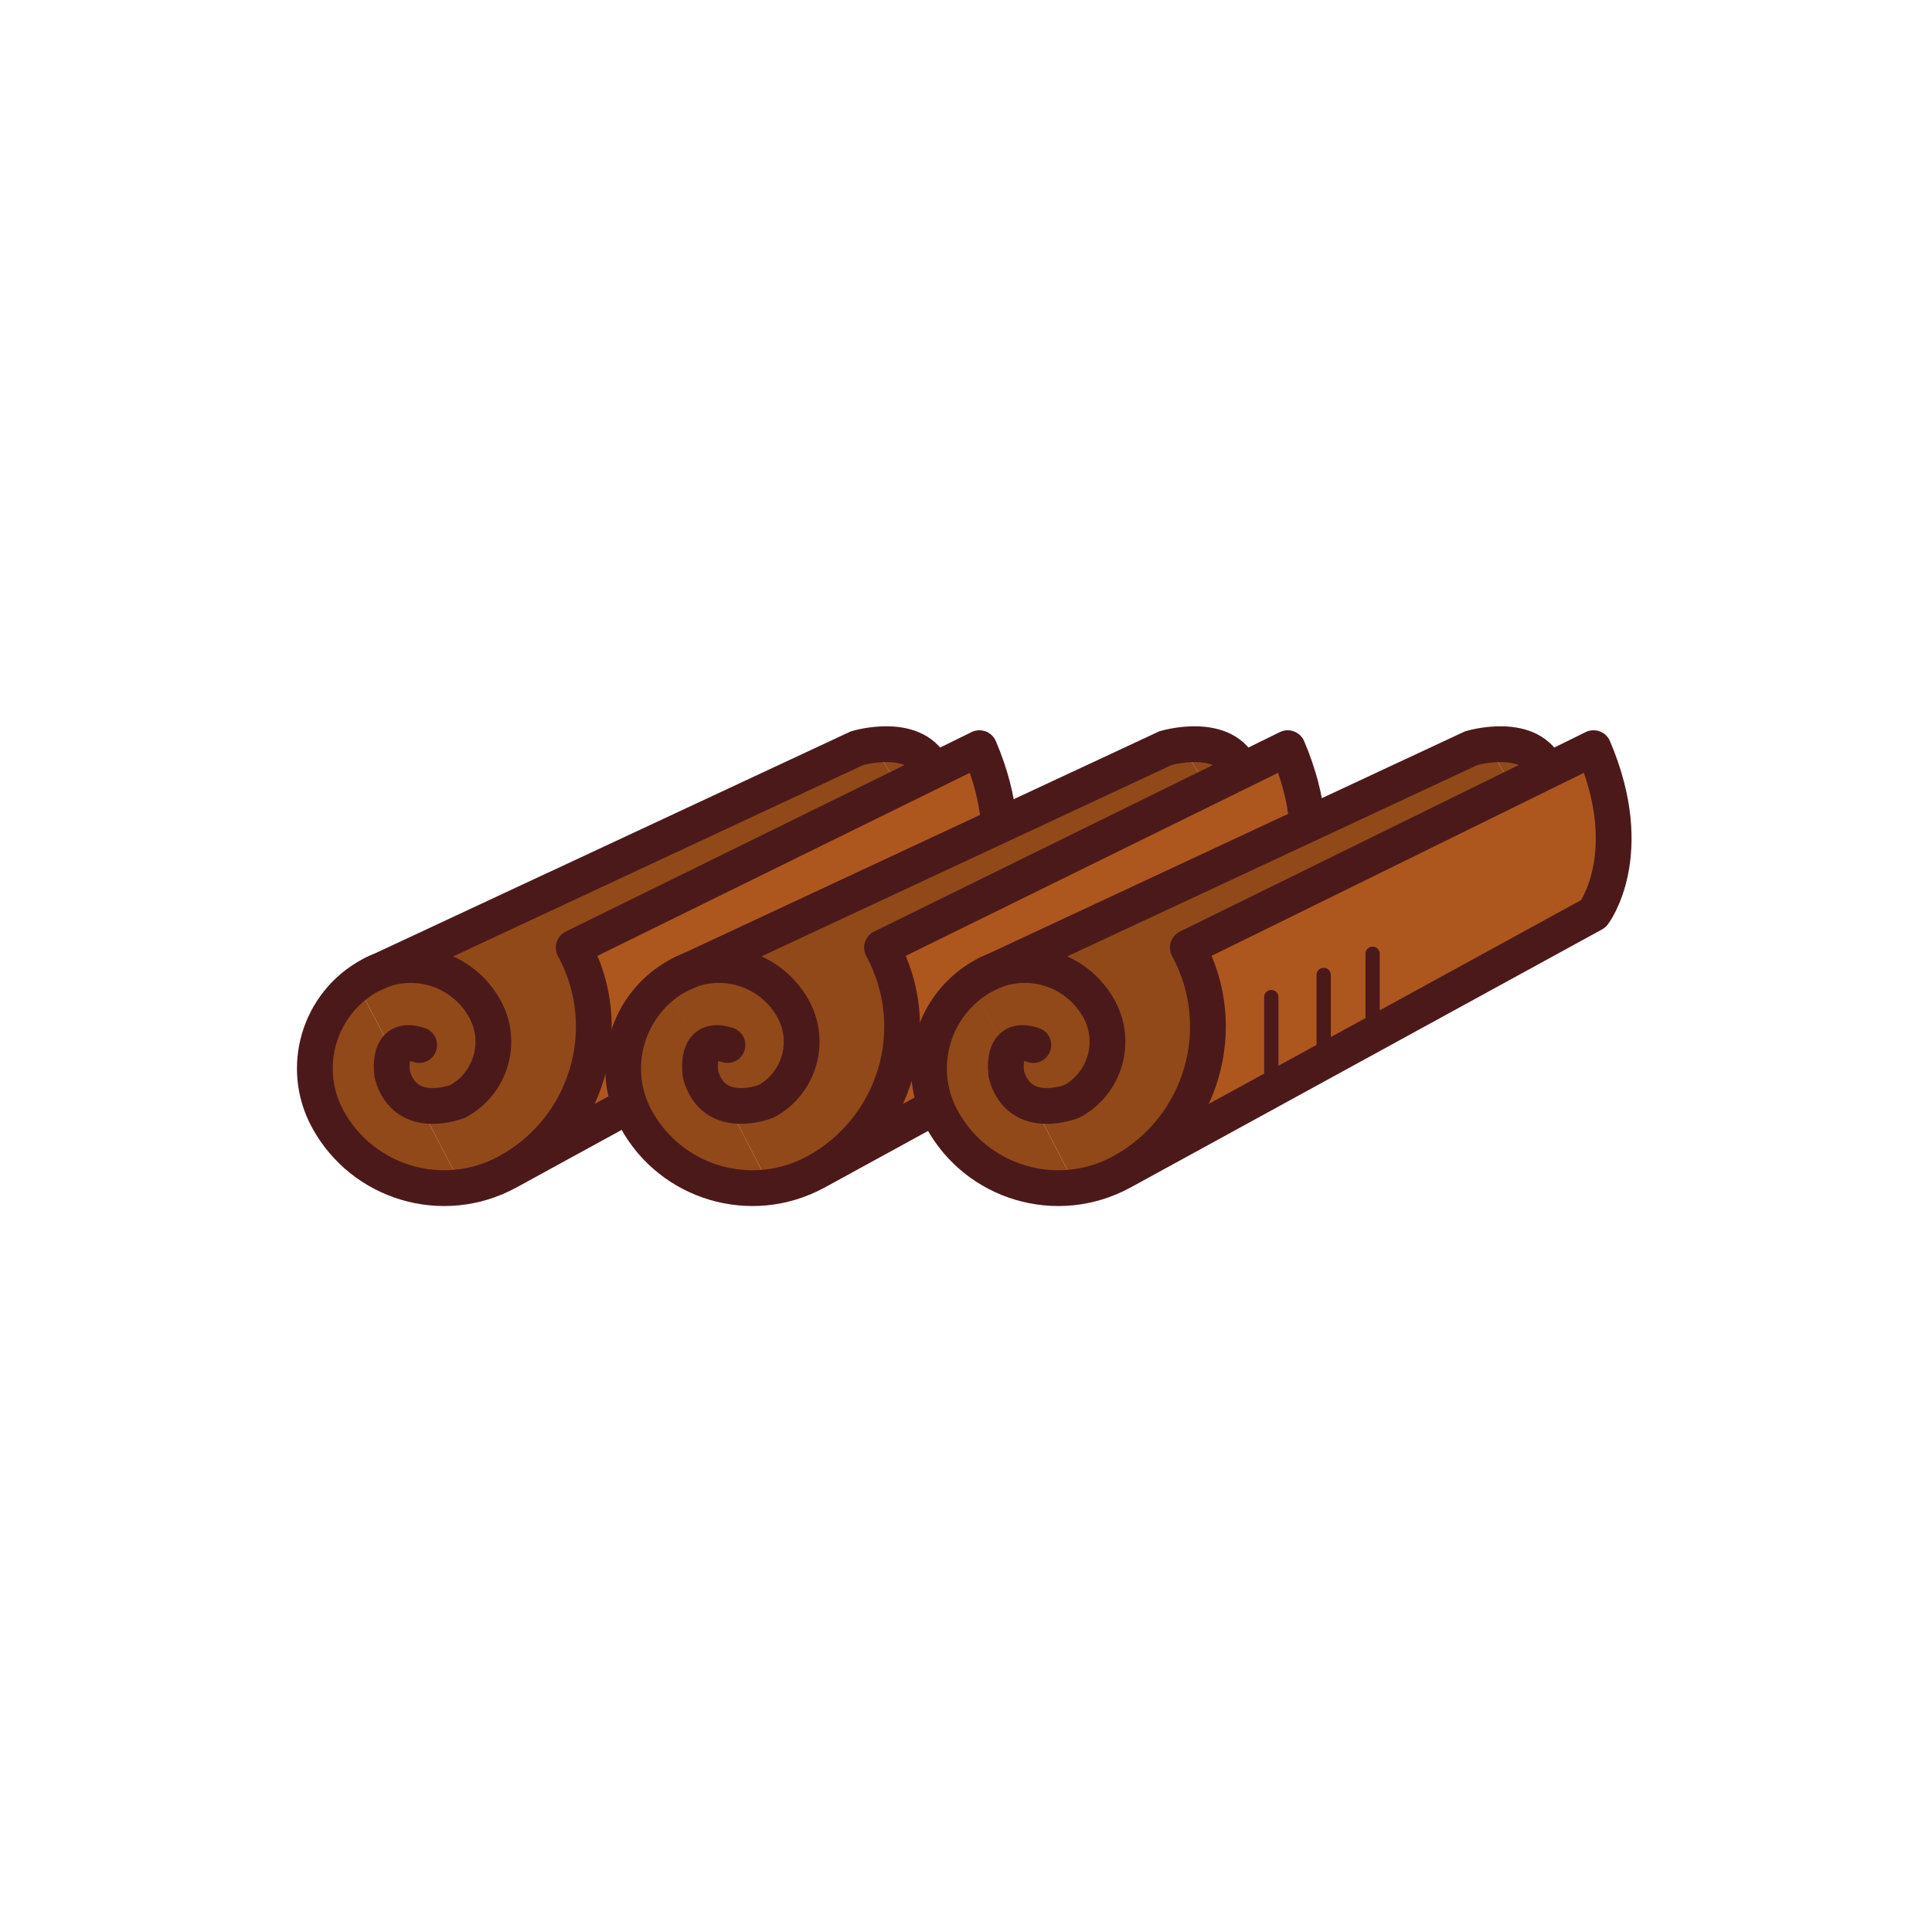 <svg width="270" height="270" viewBox="0 0 270 270" fill="none" xmlns="http://www.w3.org/2000/svg">
<path d="M122.25 104.557L49.778 137.247L64.661 166.052L136.873 127.69L122.25 104.557Z" fill="#914919"/>
<path d="M49.778 137.247L44.006 144.315L44.911 154.412L51.735 162.904L61.316 166.052H64.661" fill="#914919"/>
<path d="M136.873 127.69L139.686 118.09L138.283 109.157L136.873 104.557L134.488 105.735L131.662 106.436L125.834 104.557H122.25" fill="#914919"/>
<path d="M130.463 107.706C128.19 102.04 119.788 104.557 119.788 104.557L51.735 136.307" stroke="#4C191B" stroke-width="5" stroke-miterlimit="10"/>
<path d="M82.3 135.305L84.397 145.423L81.936 155.093L89.174 152.091L136.873 125.979L138.325 113.364L135.94 106.57L84.054 131.981L82.553 133.741L82.3 135.305Z" fill="#AD571E"/>
<path d="M70.903 163.801L136.873 127.69C136.873 127.69 143.206 119.43 136.873 104.557L80.175 132.43C86.277 143.649 82.125 157.694 70.903 163.794C61.926 168.675 50.69 165.358 45.801 156.383C41.895 149.203 44.553 140.213 51.735 136.307C57.479 133.18 64.675 135.305 67.796 141.055C70.293 145.647 68.596 151.404 64.002 153.901C64.002 153.901 56.708 156.874 54.828 150.205C54.828 150.205 53.832 144.434 58.58 146.047" stroke="#4C191B" stroke-width="5" stroke-linecap="round" stroke-linejoin="round"/>
<path d="M91.846 150.633V139.351" stroke="#4C191B" stroke-width="2" stroke-miterlimit="10" stroke-linecap="round"/>
<path d="M99.168 147.534V136.251" stroke="#4C191B" stroke-width="2" stroke-miterlimit="10" stroke-linecap="round"/>
<path d="M105.999 144.568V133.292" stroke="#4C191B" stroke-width="2" stroke-miterlimit="10" stroke-linecap="round"/>
<path d="M165.327 104.557L92.863 137.247L107.746 166.052L179.951 127.69L165.327 104.557Z" fill="#914919"/>
<path d="M92.863 137.247L87.084 144.315L87.995 154.412L94.82 162.904L104.4 166.052H107.746" fill="#914919"/>
<path d="M179.951 127.69L182.77 118.09L181.36 109.157L179.951 104.557L177.566 105.735L174.74 106.436L168.918 104.557H165.327" fill="#914919"/>
<path d="M173.547 107.706C171.275 102.04 162.872 104.557 162.872 104.557L94.82 136.307" stroke="#4C191B" stroke-width="5" stroke-miterlimit="10"/>
<path d="M125.378 135.305L127.475 145.423L125.02 155.093L132.251 152.091L179.951 125.979L181.402 113.364L179.025 106.57L127.138 131.981L125.637 133.741L125.378 135.305Z" fill="#AD571E"/>
<path d="M113.988 163.801L179.958 127.69C179.958 127.69 186.291 119.43 179.958 104.557L123.26 132.43C129.362 143.649 125.209 157.694 113.988 163.794C105.01 168.675 93.775 165.358 88.886 156.383C84.98 149.203 87.638 140.213 94.82 136.307C100.564 133.18 107.76 135.305 110.881 141.055C113.378 145.647 111.68 151.404 107.086 153.901C107.086 153.901 99.792 156.874 97.912 150.205C97.912 150.205 96.917 144.434 101.665 146.047" stroke="#4C191B" stroke-width="5" stroke-linecap="round" stroke-linejoin="round"/>
<path d="M134.93 150.633V139.351" stroke="#4C191B" stroke-width="2" stroke-miterlimit="10" stroke-linecap="round"/>
<path d="M142.245 147.534V136.251" stroke="#4C191B" stroke-width="2" stroke-miterlimit="10" stroke-linecap="round"/>
<path d="M149.084 144.568V133.292" stroke="#4C191B" stroke-width="2" stroke-miterlimit="10" stroke-linecap="round"/>
<path d="M208.068 104.557L135.604 137.247L150.486 166.052L222.691 127.69L208.068 104.557Z" fill="#914919"/>
<path d="M135.604 137.247L129.824 144.315L130.736 154.412L137.56 162.904L147.134 166.052H150.486" fill="#914919"/>
<path d="M222.691 127.69L225.511 118.09L224.101 109.157L222.691 104.557L220.307 105.735L217.48 106.436L211.659 104.557H208.068" fill="#914919"/>
<path d="M216.288 107.706C214.016 102.04 205.613 104.557 205.613 104.557L137.56 136.307" stroke="#4C191B" stroke-width="5" stroke-miterlimit="10"/>
<path d="M168.119 135.305L170.216 145.423L167.761 155.093L174.992 152.091L222.691 125.979L224.143 113.364L221.766 106.57L169.872 131.981L168.378 133.741L168.119 135.305Z" fill="#AD571E"/>
<path d="M156.729 163.801L222.698 127.69C222.698 127.69 229.032 119.43 222.698 104.557L166.001 132.43C172.102 143.649 167.95 157.694 156.729 163.794C147.751 168.675 136.515 165.358 131.627 156.383C127.72 149.203 130.378 140.213 137.56 136.307C143.305 133.18 150.5 135.305 153.622 141.055C156.118 145.647 154.421 151.404 149.827 153.901C149.827 153.901 142.533 156.874 140.653 150.205C140.653 150.205 139.657 144.434 144.406 146.047" stroke="#4C191B" stroke-width="5" stroke-linecap="round" stroke-linejoin="round"/>
<path d="M177.664 150.633V139.351" stroke="#4C191B" stroke-width="2" stroke-miterlimit="10" stroke-linecap="round"/>
<path d="M184.986 147.534V136.251" stroke="#4C191B" stroke-width="2" stroke-miterlimit="10" stroke-linecap="round"/>
<path d="M191.825 144.568V133.292" stroke="#4C191B" stroke-width="2" stroke-miterlimit="10" stroke-linecap="round"/>
</svg>
